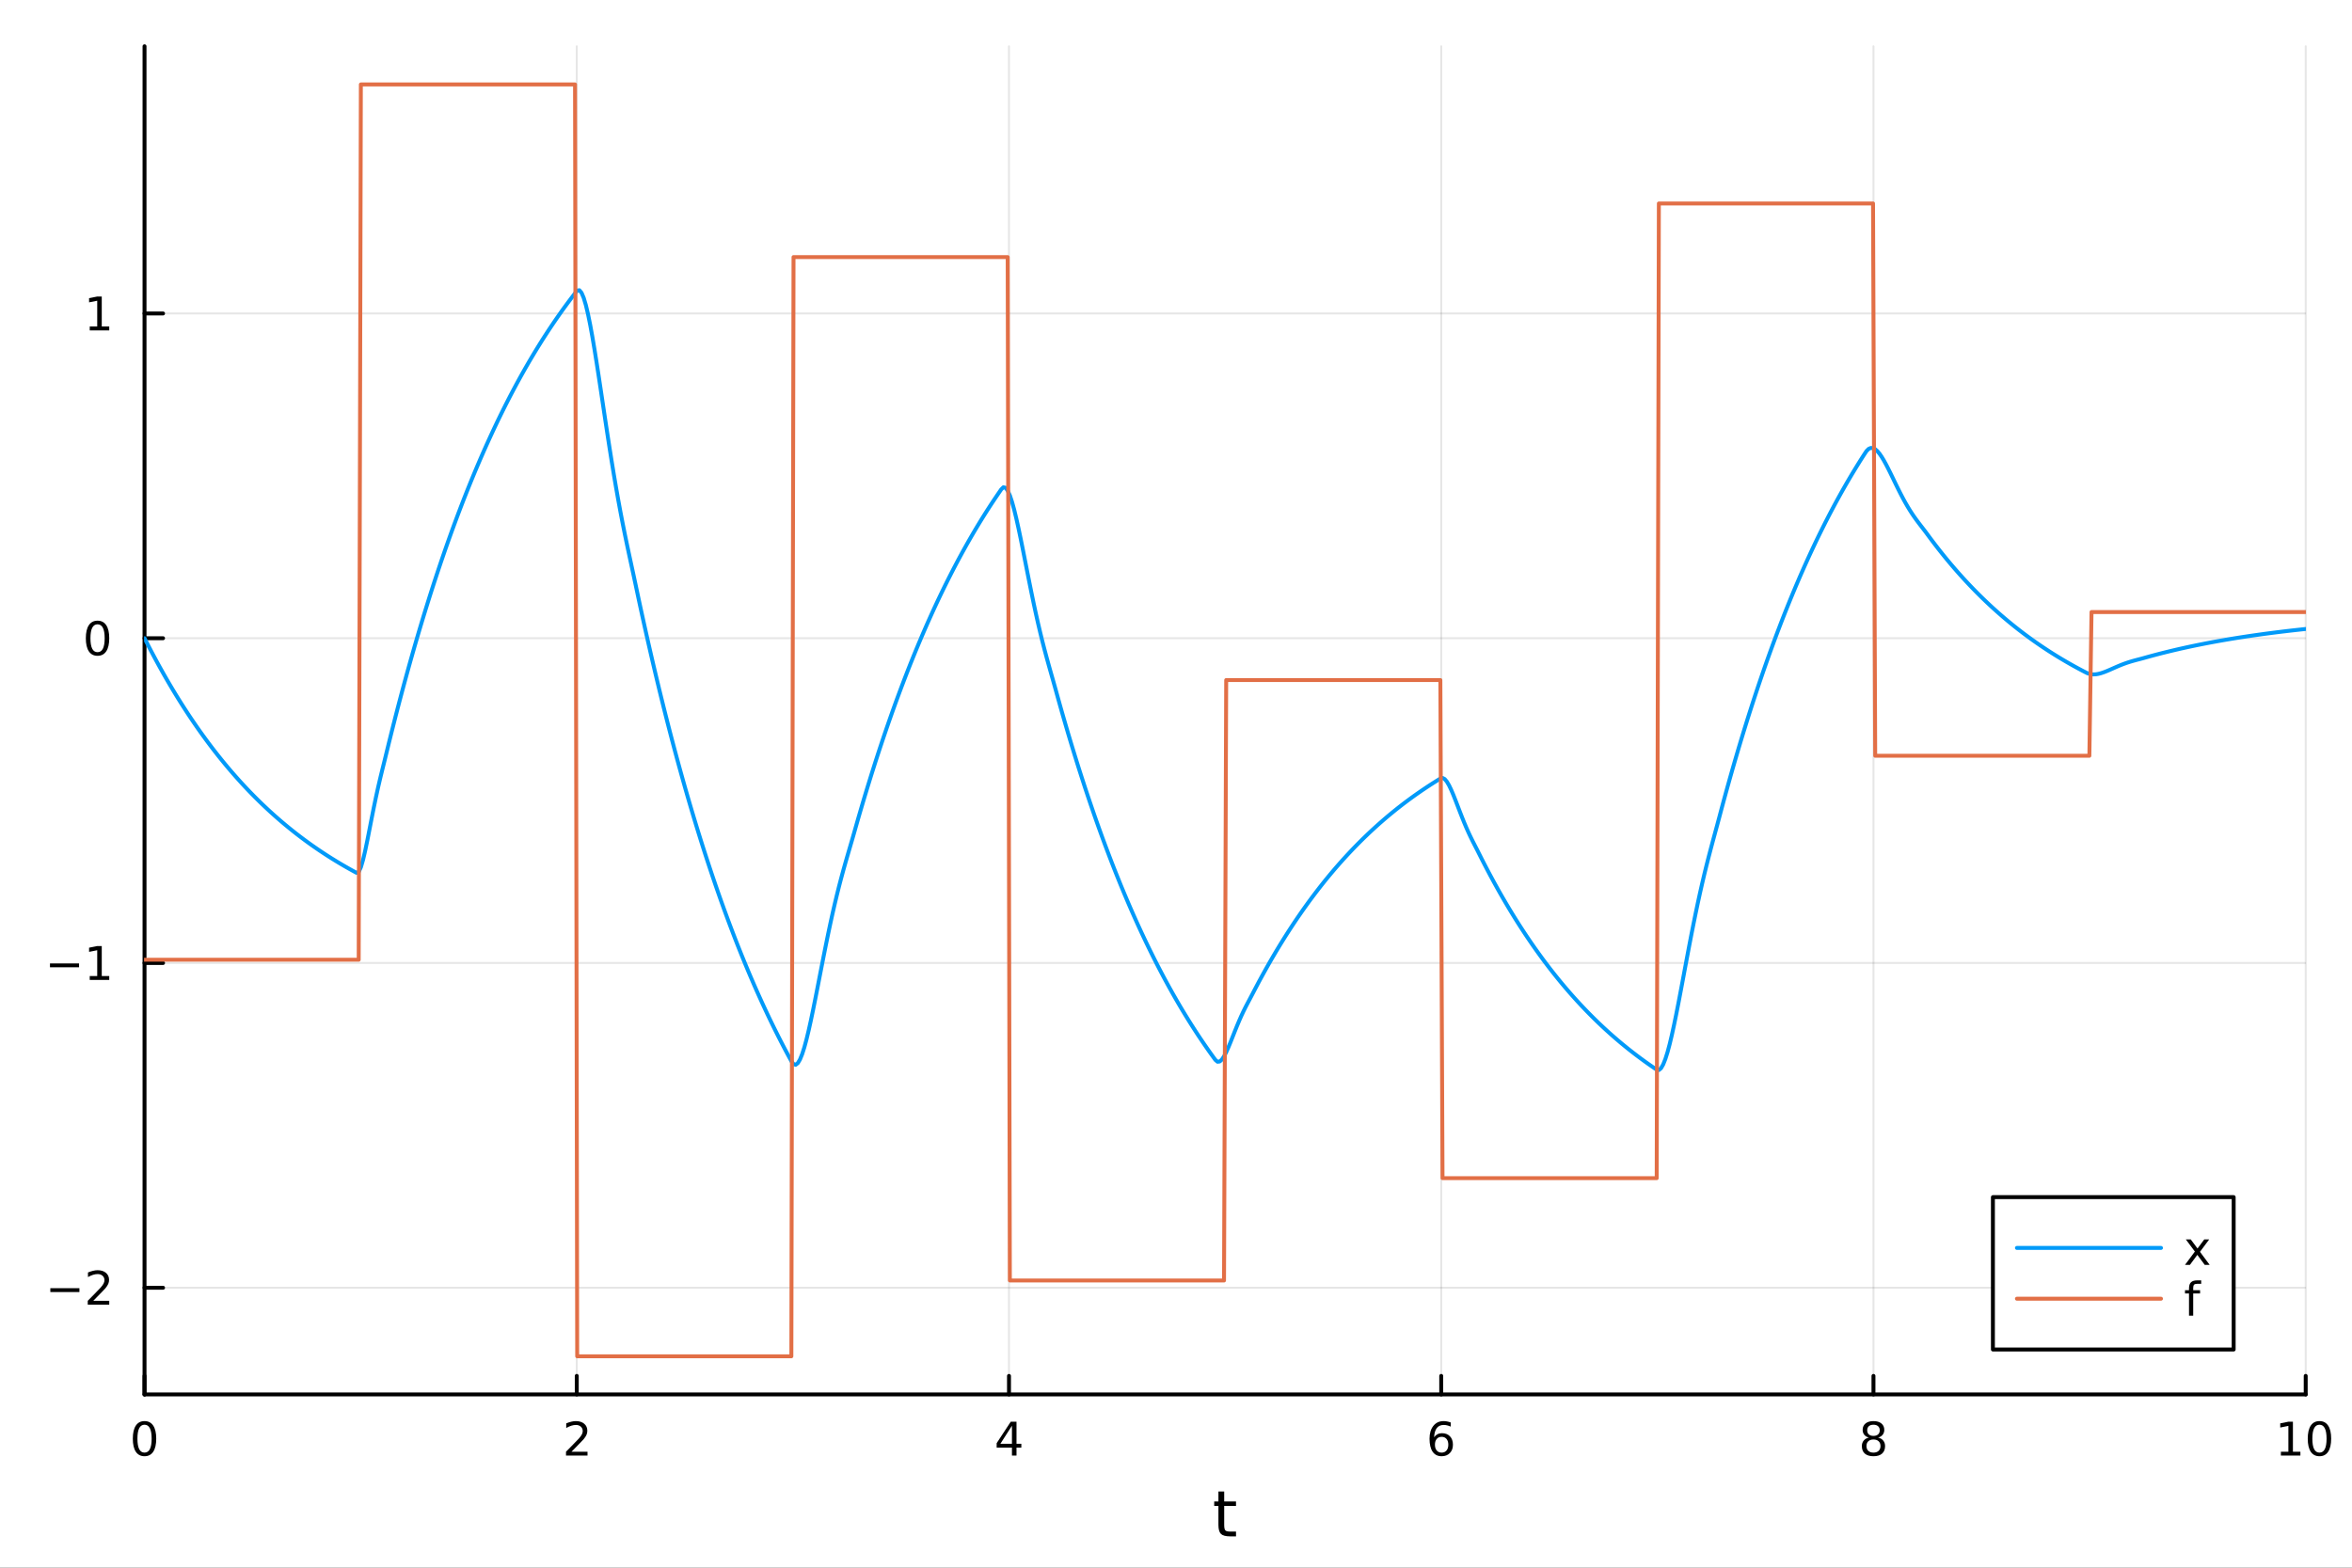 <?xml version="1.0" encoding="utf-8"?>
<svg xmlns="http://www.w3.org/2000/svg" xmlns:xlink="http://www.w3.org/1999/xlink" width="600" height="400" viewBox="0 0 2400 1600">
<rect x="0" y="0" width="2400" height="1600" fill="#333333" stroke="none"/>
<defs>
  <clipPath id="clip500">
    <rect x="0" y="0" width="2400" height="1600"/>
  </clipPath>
</defs>
<path clip-path="url(#clip500)" d="M0 1600 L2400 1600 L2400 0 L0 0  Z" fill="#ffffff" fill-rule="evenodd" fill-opacity="1"/>
<defs>
  <clipPath id="clip501">
    <rect x="480" y="0" width="1681" height="1600"/>
  </clipPath>
</defs>
<path clip-path="url(#clip500)" d="M147.478 1423.18 L2352.76 1423.18 L2352.76 47.244 L147.478 47.244  Z" fill="#ffffff" fill-rule="evenodd" fill-opacity="1"/>
<defs>
  <clipPath id="clip502">
    <rect x="147" y="47" width="2206" height="1377"/>
  </clipPath>
</defs>
<polyline clip-path="url(#clip502)" style="stroke:#000000; stroke-linecap:round; stroke-linejoin:round; stroke-width:2; stroke-opacity:0.1; fill:none" points="147.478,1423.18 147.478,47.244 "/>
<polyline clip-path="url(#clip502)" style="stroke:#000000; stroke-linecap:round; stroke-linejoin:round; stroke-width:2; stroke-opacity:0.1; fill:none" points="588.534,1423.18 588.534,47.244 "/>
<polyline clip-path="url(#clip502)" style="stroke:#000000; stroke-linecap:round; stroke-linejoin:round; stroke-width:2; stroke-opacity:0.1; fill:none" points="1029.59,1423.18 1029.59,47.244 "/>
<polyline clip-path="url(#clip502)" style="stroke:#000000; stroke-linecap:round; stroke-linejoin:round; stroke-width:2; stroke-opacity:0.1; fill:none" points="1470.64,1423.18 1470.64,47.244 "/>
<polyline clip-path="url(#clip502)" style="stroke:#000000; stroke-linecap:round; stroke-linejoin:round; stroke-width:2; stroke-opacity:0.1; fill:none" points="1911.7,1423.18 1911.7,47.244 "/>
<polyline clip-path="url(#clip502)" style="stroke:#000000; stroke-linecap:round; stroke-linejoin:round; stroke-width:2; stroke-opacity:0.1; fill:none" points="2352.76,1423.18 2352.76,47.244 "/>
<polyline clip-path="url(#clip500)" style="stroke:#000000; stroke-linecap:round; stroke-linejoin:round; stroke-width:4; stroke-opacity:1; fill:none" points="147.478,1423.18 2352.76,1423.18 "/>
<polyline clip-path="url(#clip500)" style="stroke:#000000; stroke-linecap:round; stroke-linejoin:round; stroke-width:4; stroke-opacity:1; fill:none" points="147.478,1423.18 147.478,1404.28 "/>
<polyline clip-path="url(#clip500)" style="stroke:#000000; stroke-linecap:round; stroke-linejoin:round; stroke-width:4; stroke-opacity:1; fill:none" points="588.534,1423.18 588.534,1404.28 "/>
<polyline clip-path="url(#clip500)" style="stroke:#000000; stroke-linecap:round; stroke-linejoin:round; stroke-width:4; stroke-opacity:1; fill:none" points="1029.59,1423.18 1029.59,1404.28 "/>
<polyline clip-path="url(#clip500)" style="stroke:#000000; stroke-linecap:round; stroke-linejoin:round; stroke-width:4; stroke-opacity:1; fill:none" points="1470.64,1423.18 1470.64,1404.28 "/>
<polyline clip-path="url(#clip500)" style="stroke:#000000; stroke-linecap:round; stroke-linejoin:round; stroke-width:4; stroke-opacity:1; fill:none" points="1911.7,1423.18 1911.7,1404.28 "/>
<polyline clip-path="url(#clip500)" style="stroke:#000000; stroke-linecap:round; stroke-linejoin:round; stroke-width:4; stroke-opacity:1; fill:none" points="2352.76,1423.18 2352.76,1404.28 "/>
<path clip-path="url(#clip500)" d="M147.478 1454.1 Q143.867 1454.1 142.038 1457.66 Q140.233 1461.2 140.233 1468.33 Q140.233 1475.44 142.038 1479.01 Q143.867 1482.55 147.478 1482.55 Q151.112 1482.55 152.918 1479.01 Q154.746 1475.44 154.746 1468.33 Q154.746 1461.2 152.918 1457.66 Q151.112 1454.1 147.478 1454.1 M147.478 1450.39 Q153.288 1450.39 156.344 1455 Q159.422 1459.58 159.422 1468.33 Q159.422 1477.06 156.344 1481.67 Q153.288 1486.25 147.478 1486.25 Q141.668 1486.25 138.589 1481.67 Q135.534 1477.06 135.534 1468.33 Q135.534 1459.58 138.589 1455 Q141.668 1450.39 147.478 1450.39 Z" fill="#000000" fill-rule="nonzero" fill-opacity="1" /><path clip-path="url(#clip500)" d="M583.186 1481.64 L599.506 1481.64 L599.506 1485.58 L577.561 1485.58 L577.561 1481.64 Q580.223 1478.89 584.807 1474.26 Q589.413 1469.61 590.594 1468.27 Q592.839 1465.74 593.719 1464.01 Q594.621 1462.25 594.621 1460.56 Q594.621 1457.8 592.677 1456.07 Q590.756 1454.33 587.654 1454.33 Q585.455 1454.33 583.001 1455.09 Q580.571 1455.86 577.793 1457.41 L577.793 1452.69 Q580.617 1451.55 583.071 1450.97 Q585.524 1450.39 587.561 1450.39 Q592.932 1450.39 596.126 1453.08 Q599.32 1455.77 599.32 1460.26 Q599.32 1462.39 598.51 1464.31 Q597.723 1466.2 595.617 1468.8 Q595.038 1469.47 591.936 1472.69 Q588.834 1475.88 583.186 1481.64 Z" fill="#000000" fill-rule="nonzero" fill-opacity="1" /><path clip-path="url(#clip500)" d="M1032.6 1455.09 L1020.79 1473.54 L1032.6 1473.54 L1032.6 1455.09 M1031.37 1451.02 L1037.25 1451.02 L1037.25 1473.54 L1042.18 1473.54 L1042.18 1477.43 L1037.25 1477.43 L1037.25 1485.58 L1032.6 1485.58 L1032.6 1477.43 L1017 1477.43 L1017 1472.92 L1031.37 1451.02 Z" fill="#000000" fill-rule="nonzero" fill-opacity="1" /><path clip-path="url(#clip500)" d="M1471.05 1466.44 Q1467.9 1466.44 1466.05 1468.59 Q1464.22 1470.74 1464.22 1474.49 Q1464.22 1478.22 1466.05 1480.39 Q1467.9 1482.55 1471.05 1482.55 Q1474.2 1482.55 1476.03 1480.39 Q1477.88 1478.22 1477.88 1474.49 Q1477.88 1470.74 1476.03 1468.59 Q1474.2 1466.44 1471.05 1466.44 M1480.33 1451.78 L1480.33 1456.04 Q1478.57 1455.21 1476.77 1454.77 Q1474.98 1454.33 1473.23 1454.33 Q1468.6 1454.33 1466.14 1457.45 Q1463.71 1460.58 1463.36 1466.9 Q1464.73 1464.89 1466.79 1463.82 Q1468.85 1462.73 1471.33 1462.73 Q1476.54 1462.73 1479.55 1465.9 Q1482.58 1469.05 1482.58 1474.49 Q1482.58 1479.82 1479.43 1483.03 Q1476.28 1486.25 1471.05 1486.25 Q1465.05 1486.25 1461.88 1481.67 Q1458.71 1477.06 1458.71 1468.33 Q1458.71 1460.14 1462.6 1455.28 Q1466.49 1450.39 1473.04 1450.39 Q1474.8 1450.39 1476.58 1450.74 Q1478.39 1451.09 1480.33 1451.78 Z" fill="#000000" fill-rule="nonzero" fill-opacity="1" /><path clip-path="url(#clip500)" d="M1911.7 1469.17 Q1908.37 1469.17 1906.45 1470.95 Q1904.55 1472.73 1904.55 1475.86 Q1904.55 1478.98 1906.45 1480.77 Q1908.37 1482.55 1911.7 1482.55 Q1915.03 1482.55 1916.95 1480.77 Q1918.88 1478.96 1918.88 1475.86 Q1918.88 1472.73 1916.95 1470.95 Q1915.06 1469.17 1911.7 1469.17 M1907.02 1467.18 Q1904.02 1466.44 1902.33 1464.38 Q1900.66 1462.32 1900.66 1459.35 Q1900.66 1455.21 1903.6 1452.8 Q1906.56 1450.39 1911.7 1450.39 Q1916.86 1450.39 1919.8 1452.8 Q1922.74 1455.21 1922.74 1459.35 Q1922.74 1462.32 1921.05 1464.38 Q1919.39 1466.44 1916.4 1467.18 Q1919.78 1467.96 1921.65 1470.26 Q1923.55 1472.55 1923.55 1475.86 Q1923.55 1480.88 1920.47 1483.57 Q1917.42 1486.25 1911.7 1486.25 Q1905.98 1486.25 1902.9 1483.57 Q1899.85 1480.88 1899.85 1475.86 Q1899.85 1472.55 1901.75 1470.26 Q1903.64 1467.96 1907.02 1467.18 M1905.31 1459.79 Q1905.31 1462.48 1906.98 1463.98 Q1908.67 1465.49 1911.7 1465.49 Q1914.71 1465.49 1916.4 1463.98 Q1918.11 1462.48 1918.11 1459.79 Q1918.11 1457.11 1916.4 1455.6 Q1914.71 1454.1 1911.7 1454.1 Q1908.67 1454.1 1906.98 1455.6 Q1905.31 1457.11 1905.31 1459.79 Z" fill="#000000" fill-rule="nonzero" fill-opacity="1" /><path clip-path="url(#clip500)" d="M2327.44 1481.64 L2335.08 1481.64 L2335.08 1455.28 L2326.77 1456.95 L2326.77 1452.69 L2335.04 1451.02 L2339.71 1451.02 L2339.71 1481.64 L2347.35 1481.64 L2347.35 1485.58 L2327.44 1485.58 L2327.44 1481.64 Z" fill="#000000" fill-rule="nonzero" fill-opacity="1" /><path clip-path="url(#clip500)" d="M2366.8 1454.1 Q2363.18 1454.1 2361.36 1457.66 Q2359.55 1461.2 2359.55 1468.33 Q2359.55 1475.44 2361.36 1479.01 Q2363.18 1482.55 2366.8 1482.55 Q2370.43 1482.55 2372.23 1479.01 Q2374.06 1475.44 2374.06 1468.33 Q2374.06 1461.2 2372.23 1457.66 Q2370.43 1454.1 2366.8 1454.1 M2366.8 1450.39 Q2372.61 1450.39 2375.66 1455 Q2378.74 1459.58 2378.74 1468.33 Q2378.74 1477.06 2375.66 1481.67 Q2372.61 1486.25 2366.8 1486.25 Q2360.99 1486.25 2357.91 1481.67 Q2354.85 1477.06 2354.85 1468.33 Q2354.85 1459.58 2357.91 1455 Q2360.99 1450.39 2366.8 1450.39 Z" fill="#000000" fill-rule="nonzero" fill-opacity="1" /><path clip-path="url(#clip500)" d="M1249.18 1522.27 L1249.18 1532.4 L1261.24 1532.4 L1261.24 1536.95 L1249.18 1536.95 L1249.18 1556.3 Q1249.18 1560.66 1250.36 1561.9 Q1251.57 1563.14 1255.23 1563.14 L1261.24 1563.14 L1261.24 1568.04 L1255.23 1568.04 Q1248.45 1568.04 1245.87 1565.53 Q1243.29 1562.98 1243.29 1556.3 L1243.29 1536.95 L1238.99 1536.95 L1238.99 1532.4 L1243.29 1532.4 L1243.29 1522.27 L1249.18 1522.27 Z" fill="#000000" fill-rule="nonzero" fill-opacity="1" /><polyline clip-path="url(#clip502)" style="stroke:#000000; stroke-linecap:round; stroke-linejoin:round; stroke-width:2; stroke-opacity:0.1; fill:none" points="147.478,1314.29 2352.76,1314.29 "/>
<polyline clip-path="url(#clip502)" style="stroke:#000000; stroke-linecap:round; stroke-linejoin:round; stroke-width:2; stroke-opacity:0.1; fill:none" points="147.478,982.837 2352.76,982.837 "/>
<polyline clip-path="url(#clip502)" style="stroke:#000000; stroke-linecap:round; stroke-linejoin:round; stroke-width:2; stroke-opacity:0.1; fill:none" points="147.478,651.38 2352.76,651.38 "/>
<polyline clip-path="url(#clip502)" style="stroke:#000000; stroke-linecap:round; stroke-linejoin:round; stroke-width:2; stroke-opacity:0.1; fill:none" points="147.478,319.924 2352.76,319.924 "/>
<polyline clip-path="url(#clip500)" style="stroke:#000000; stroke-linecap:round; stroke-linejoin:round; stroke-width:4; stroke-opacity:1; fill:none" points="147.478,1423.18 147.478,47.244 "/>
<polyline clip-path="url(#clip500)" style="stroke:#000000; stroke-linecap:round; stroke-linejoin:round; stroke-width:4; stroke-opacity:1; fill:none" points="147.478,1314.29 166.376,1314.29 "/>
<polyline clip-path="url(#clip500)" style="stroke:#000000; stroke-linecap:round; stroke-linejoin:round; stroke-width:4; stroke-opacity:1; fill:none" points="147.478,982.837 166.376,982.837 "/>
<polyline clip-path="url(#clip500)" style="stroke:#000000; stroke-linecap:round; stroke-linejoin:round; stroke-width:4; stroke-opacity:1; fill:none" points="147.478,651.38 166.376,651.38 "/>
<polyline clip-path="url(#clip500)" style="stroke:#000000; stroke-linecap:round; stroke-linejoin:round; stroke-width:4; stroke-opacity:1; fill:none" points="147.478,319.924 166.376,319.924 "/>
<path clip-path="url(#clip500)" d="M51.362 1314.74 L81.038 1314.74 L81.038 1318.68 L51.362 1318.68 L51.362 1314.74 Z" fill="#000000" fill-rule="nonzero" fill-opacity="1" /><path clip-path="url(#clip500)" d="M95.159 1327.64 L111.478 1327.64 L111.478 1331.57 L89.534 1331.57 L89.534 1327.64 Q92.196 1324.88 96.779 1320.25 Q101.385 1315.6 102.566 1314.26 Q104.811 1311.74 105.691 1310 Q106.594 1308.24 106.594 1306.55 Q106.594 1303.8 104.649 1302.06 Q102.728 1300.32 99.626 1300.32 Q97.427 1300.32 94.973 1301.09 Q92.543 1301.85 89.765 1303.4 L89.765 1298.68 Q92.589 1297.55 95.043 1296.97 Q97.496 1296.39 99.534 1296.39 Q104.904 1296.39 108.098 1299.07 Q111.293 1301.76 111.293 1306.25 Q111.293 1308.38 110.483 1310.3 Q109.696 1312.2 107.589 1314.79 Q107.01 1315.46 103.909 1318.68 Q100.807 1321.87 95.159 1327.64 Z" fill="#000000" fill-rule="nonzero" fill-opacity="1" /><path clip-path="url(#clip500)" d="M50.992 983.288 L80.668 983.288 L80.668 987.223 L50.992 987.223 L50.992 983.288 Z" fill="#000000" fill-rule="nonzero" fill-opacity="1" /><path clip-path="url(#clip500)" d="M91.571 996.182 L99.21 996.182 L99.21 969.816 L90.899 971.483 L90.899 967.223 L99.163 965.557 L103.839 965.557 L103.839 996.182 L111.478 996.182 L111.478 1000.12 L91.571 1000.12 L91.571 996.182 Z" fill="#000000" fill-rule="nonzero" fill-opacity="1" /><path clip-path="url(#clip500)" d="M99.534 637.179 Q95.922 637.179 94.094 640.744 Q92.288 644.285 92.288 651.415 Q92.288 658.521 94.094 662.086 Q95.922 665.628 99.534 665.628 Q103.168 665.628 104.973 662.086 Q106.802 658.521 106.802 651.415 Q106.802 644.285 104.973 640.744 Q103.168 637.179 99.534 637.179 M99.534 633.475 Q105.344 633.475 108.399 638.082 Q111.478 642.665 111.478 651.415 Q111.478 660.142 108.399 664.748 Q105.344 669.331 99.534 669.331 Q93.723 669.331 90.645 664.748 Q87.589 660.142 87.589 651.415 Q87.589 642.665 90.645 638.082 Q93.723 633.475 99.534 633.475 Z" fill="#000000" fill-rule="nonzero" fill-opacity="1" /><path clip-path="url(#clip500)" d="M91.571 333.268 L99.21 333.268 L99.21 306.903 L90.899 308.569 L90.899 304.31 L99.163 302.644 L103.839 302.644 L103.839 333.268 L111.478 333.268 L111.478 337.204 L91.571 337.204 L91.571 333.268 Z" fill="#000000" fill-rule="nonzero" fill-opacity="1" /><polyline clip-path="url(#clip502)" style="stroke:#009af9; stroke-linecap:round; stroke-linejoin:round; stroke-width:4; stroke-opacity:1; fill:none" points="147.478,651.38 149.685,655.731 151.893,660.024 154.1,664.26 156.308,668.439 158.515,672.564 160.723,676.634 162.93,680.649 165.138,684.612 167.345,688.522 169.553,692.38 171.76,696.187 173.968,699.943 176.175,703.65 178.383,707.308 180.59,710.917 182.798,714.478 185.005,717.992 187.213,721.46 189.42,724.881 191.628,728.257 193.835,731.588 196.043,734.876 198.25,738.119 200.458,741.32 202.665,744.478 204.873,747.594 207.08,750.669 209.288,753.703 211.495,756.697 213.702,759.652 215.91,762.567 218.117,765.443 220.325,768.282 222.532,771.082 224.74,773.846 226.947,776.573 229.155,779.263 231.362,781.919 233.57,784.539 235.777,787.124 237.985,789.675 240.192,792.192 242.4,794.675 244.607,797.126 246.815,799.544 249.022,801.931 251.23,804.285 253.437,806.609 255.645,808.901 257.852,811.163 260.06,813.395 262.267,815.598 264.475,817.771 266.682,819.916 268.89,822.032 271.097,824.12 273.305,826.18 275.512,828.213 277.72,830.22 279.927,832.199 282.135,834.152 284.342,836.08 286.549,837.982 288.757,839.858 290.964,841.71 293.172,843.537 295.379,845.34 297.587,847.119 299.794,848.875 302.002,850.607 304.209,852.316 306.417,854.003 308.624,855.667 310.832,857.309 313.039,858.929 315.247,860.528 317.454,862.106 319.662,863.663 321.869,865.199 324.077,866.714 326.284,868.21 328.492,869.686 330.699,871.142 332.907,872.579 335.114,873.997 337.322,875.396 339.529,876.777 341.737,878.139 343.944,879.483 346.152,880.81 348.359,882.118 350.567,883.41 352.774,884.684 354.982,885.942 357.189,887.182 359.397,888.407 361.604,889.615 363.811,890.807 366.019,889.867 368.226,885.162 370.434,877.67 372.641,868.245 374.849,857.618 377.056,846.394 379.264,835.054 381.471,823.958 383.679,813.338 385.886,803.302 388.094,793.837 390.301,784.803 392.509,775.936 394.716,766.897 396.924,757.872 399.131,748.967 401.339,740.18 403.546,731.509 405.754,722.954 407.961,714.511 410.169,706.181 412.376,697.961 414.584,689.85 416.791,681.846 418.999,673.949 421.206,666.156 423.414,658.467 425.621,650.879 427.829,643.393 430.036,636.005 432.244,628.716 434.451,621.523 436.659,614.425 438.866,607.422 441.073,600.511 443.281,593.693 445.488,586.964 447.696,580.325 449.903,573.774 452.111,567.309 454.318,560.931 456.526,554.637 458.733,548.426 460.941,542.298 463.148,536.251 465.356,530.284 467.563,524.396 469.771,518.586 471.978,512.853 474.186,507.196 476.393,501.615 478.601,496.107 480.808,490.672 483.016,485.309 485.223,480.018 487.431,474.796 489.638,469.644 491.846,464.56 494.053,459.544 496.261,454.594 498.468,449.71 500.676,444.89 502.883,440.134 505.091,435.442 507.298,430.811 509.506,426.242 511.713,421.734 513.921,417.285 516.128,412.895 518.335,408.564 520.543,404.289 522.75,400.072 524.958,395.91 527.165,391.804 529.373,387.751 531.58,383.753 533.788,379.808 535.995,375.915 538.203,372.073 540.41,368.283 542.618,364.543 544.825,360.852 547.033,357.211 549.24,353.618 551.448,350.072 553.655,346.574 555.863,343.121 558.07,339.715 560.278,336.354 562.485,333.037 564.693,329.765 566.9,326.536 569.108,323.349 571.315,320.205 573.523,317.103 575.73,314.041 577.938,311.02 580.145,308.04 582.353,305.098 584.56,302.196 586.768,299.332 588.975,296.599 591.182,296.207 593.39,298.789 595.597,303.958 597.805,311.348 600.012,320.617 602.22,331.446 604.427,343.538 606.635,356.621 608.842,370.443 611.05,384.777 613.257,399.418 615.465,414.183 617.672,428.913 619.88,443.472 622.087,457.747 624.295,471.647 626.502,485.104 628.71,498.073 630.917,510.532 633.125,522.482 635.332,533.947 637.54,544.972 639.747,555.629 641.955,566.008 644.162,576.225 646.37,586.418 648.577,596.748 650.785,607.186 652.992,617.488 655.2,627.654 657.407,637.685 659.615,647.582 661.822,657.349 664.03,666.986 666.237,676.496 668.444,685.879 670.652,695.138 672.859,704.274 675.067,713.289 677.274,722.184 679.482,730.962 681.689,739.623 683.897,748.169 686.104,756.602 688.312,764.923 690.519,773.134 692.727,781.236 694.934,789.231 697.142,797.12 699.349,804.904 701.557,812.586 703.764,820.165 705.972,827.644 708.179,835.024 710.387,842.306 712.594,849.491 714.802,856.581 717.009,863.577 719.217,870.48 721.424,877.292 723.632,884.013 725.839,890.645 728.047,897.189 730.254,903.646 732.462,910.018 734.669,916.305 736.877,922.508 739.084,928.63 741.292,934.67 743.499,940.63 745.706,946.511 747.914,952.314 750.121,958.04 752.329,963.69 754.536,969.265 756.744,974.767 758.951,980.195 761.159,985.552 763.366,990.837 765.574,996.053 767.781,1001.2 769.989,1006.28 772.196,1011.29 774.404,1016.23 776.611,1021.11 778.819,1025.93 781.026,1030.68 783.234,1035.36 785.441,1039.99 787.649,1044.55 789.856,1049.06 792.064,1053.5 794.271,1057.89 796.479,1062.21 798.686,1066.48 800.894,1070.7 803.101,1074.85 805.309,1078.95 807.516,1083 809.724,1086.12 811.931,1086.7 814.139,1084.98 816.346,1081.26 818.553,1075.81 820.761,1068.9 822.968,1060.76 825.176,1051.61 827.383,1041.68 829.591,1031.14 831.798,1020.18 834.006,1008.96 836.213,997.603 838.421,986.251 840.628,975.008 842.836,963.965 845.043,953.198 847.251,942.765 849.458,932.707 851.666,923.05 853.873,913.802 856.081,904.955 858.288,896.484 860.496,888.346 862.703,880.485 864.911,872.823 867.118,865.271 869.326,857.719 871.533,850.043 873.741,842.256 875.948,834.568 878.156,826.982 880.363,819.497 882.571,812.111 884.778,804.822 886.986,797.631 889.193,790.534 891.401,783.532 893.608,776.623 895.815,769.805 898.023,763.078 900.23,756.44 902.438,749.889 904.645,743.426 906.853,737.048 909.06,730.755 911.268,724.545 913.475,718.417 915.683,712.371 917.89,706.404 920.098,700.517 922.305,694.708 924.513,688.975 926.72,683.319 928.928,677.738 931.135,672.231 933.343,666.797 935.55,661.435 937.758,656.144 939.965,650.924 942.173,645.773 944.38,640.69 946.588,635.674 948.795,630.725 951.003,625.842 953.21,621.024 955.418,616.269 957.625,611.578 959.833,606.949 962.04,602.381 964.248,597.873 966.455,593.426 968.663,589.037 970.87,584.707 973.077,580.434 975.285,576.218 977.492,572.057 979.7,567.952 981.907,563.901 984.115,559.903 986.322,555.959 988.53,552.067 990.737,548.226 992.945,544.436 995.152,540.697 997.36,537.007 999.567,533.366 1001.77,529.773 1003.98,526.228 1006.19,522.73 1008.4,519.279 1010.6,515.873 1012.81,512.512 1015.02,509.196 1017.23,505.924 1019.43,502.695 1021.64,499.509 1023.85,497.321 1026.06,497.832 1028.26,500.719 1030.47,505.629 1032.68,512.231 1034.89,520.219 1037.09,529.31 1039.3,539.247 1041.51,549.793 1043.72,560.739 1045.92,571.897 1048.13,583.105 1050.34,594.222 1052.55,605.134 1054.75,615.749 1056.96,626 1059.17,635.843 1061.38,645.257 1063.58,654.248 1065.79,662.842 1068,671.092 1070.21,679.073 1072.41,686.885 1074.62,694.651 1076.83,702.518 1079.04,710.52 1081.24,718.426 1083.45,726.228 1085.66,733.926 1087.87,741.522 1090.07,749.018 1092.28,756.414 1094.49,763.712 1096.7,770.913 1098.9,778.019 1101.11,785.03 1103.32,791.949 1105.53,798.775 1107.73,805.512 1109.94,812.159 1112.15,818.717 1114.36,825.189 1116.56,831.575 1118.77,837.877 1120.98,844.095 1123.19,850.23 1125.39,856.284 1127.6,862.258 1129.81,868.153 1132.02,873.97 1134.22,879.709 1136.43,885.373 1138.64,890.961 1140.85,896.476 1143.05,901.917 1145.26,907.286 1147.47,912.584 1149.68,917.811 1151.88,922.969 1154.09,928.059 1156.3,933.081 1158.51,938.037 1160.71,942.927 1162.92,947.752 1165.13,952.513 1167.34,957.211 1169.54,961.847 1171.75,966.421 1173.96,970.934 1176.17,975.388 1178.37,979.783 1180.58,984.119 1182.79,988.398 1185,992.62 1187.2,996.786 1189.41,1000.9 1191.62,1004.95 1193.83,1008.96 1196.03,1012.91 1198.24,1016.8 1200.45,1020.65 1202.66,1024.44 1204.86,1028.19 1207.07,1031.88 1209.28,1035.53 1211.49,1039.13 1213.69,1042.68 1215.9,1046.18 1218.11,1049.64 1220.32,1053.05 1222.52,1056.41 1224.73,1059.73 1226.94,1063.01 1229.15,1066.24 1231.35,1069.43 1233.56,1072.58 1235.77,1075.69 1237.98,1078.75 1240.18,1081.77 1242.39,1083.63 1244.6,1083.37 1246.81,1081.41 1249.01,1078.14 1251.22,1073.9 1253.43,1068.97 1255.64,1063.63 1257.84,1058.08 1260.05,1052.5 1262.26,1047.03 1264.47,1041.78 1266.67,1036.79 1268.88,1032.09 1271.09,1027.65 1273.3,1023.42 1275.5,1019.28 1277.71,1015.09 1279.92,1010.84 1282.13,1006.64 1284.33,1002.49 1286.54,998.404 1288.75,994.369 1290.96,990.388 1293.16,986.46 1295.37,982.583 1297.58,978.758 1299.79,974.984 1301.99,971.26 1304.2,967.585 1306.41,963.958 1308.62,960.38 1310.82,956.849 1313.03,953.365 1315.24,949.927 1317.45,946.535 1319.65,943.188 1321.86,939.885 1324.07,936.626 1326.28,933.41 1328.48,930.237 1330.69,927.106 1332.9,924.017 1335.11,920.968 1337.31,917.96 1339.52,914.992 1341.73,912.064 1343.94,909.174 1346.14,906.323 1348.35,903.509 1350.56,900.733 1352.76,897.993 1354.97,895.29 1357.18,892.623 1359.39,889.991 1361.59,887.394 1363.8,884.831 1366.01,882.302 1368.22,879.807 1370.42,877.345 1372.63,874.915 1374.84,872.518 1377.05,870.152 1379.25,867.818 1381.46,865.515 1383.67,863.242 1385.88,860.999 1388.08,858.786 1390.29,856.602 1392.5,854.448 1394.71,852.321 1396.91,850.224 1399.12,848.153 1401.33,846.111 1403.54,844.095 1405.74,842.106 1407.95,840.144 1410.16,838.207 1412.37,836.297 1414.57,834.411 1416.78,832.551 1418.99,830.715 1421.2,828.904 1423.4,827.116 1425.61,825.353 1427.82,823.612 1430.03,821.895 1432.23,820.201 1434.44,818.529 1436.65,816.879 1438.86,815.251 1441.06,813.644 1443.27,812.059 1445.48,810.495 1447.69,808.952 1449.89,807.429 1452.1,805.926 1454.31,804.443 1456.52,802.98 1458.72,801.536 1460.93,800.112 1463.14,798.706 1465.35,797.319 1467.55,795.95 1469.76,794.6 1471.97,793.968 1474.18,795.123 1476.38,797.737 1478.59,801.489 1480.8,806.088 1483.01,811.279 1485.21,816.839 1487.42,822.577 1489.63,828.338 1491.84,833.998 1494.04,839.466 1496.25,844.686 1498.46,849.634 1500.67,854.318 1502.87,858.782 1505.08,863.101 1507.29,867.385 1509.5,871.763 1511.7,876.147 1513.91,880.473 1516.12,884.741 1518.33,888.953 1520.53,893.109 1522.74,897.21 1524.95,901.257 1527.16,905.25 1529.36,909.19 1531.57,913.078 1533.78,916.914 1535.99,920.7 1538.19,924.435 1540.4,928.121 1542.61,931.758 1544.82,935.347 1547.02,938.888 1549.23,942.383 1551.44,945.831 1553.65,949.233 1555.85,952.59 1558.06,955.902 1560.27,959.171 1562.48,962.396 1564.68,965.578 1566.89,968.719 1569.1,971.817 1571.31,974.875 1573.51,977.891 1575.72,980.868 1577.93,983.805 1580.14,986.704 1582.34,989.564 1584.55,992.386 1586.76,995.171 1588.97,997.918 1591.17,1000.63 1593.38,1003.3 1595.59,1005.94 1597.8,1008.55 1600,1011.12 1602.21,1013.66 1604.42,1016.16 1606.63,1018.63 1608.83,1021.07 1611.04,1023.47 1613.25,1025.84 1615.46,1028.18 1617.66,1030.49 1619.87,1032.77 1622.08,1035.02 1624.29,1037.24 1626.49,1039.43 1628.7,1041.59 1630.91,1043.73 1633.12,1045.83 1635.32,1047.91 1637.53,1049.96 1639.74,1051.98 1641.95,1053.97 1644.15,1055.94 1646.36,1057.88 1648.57,1059.8 1650.78,1061.69 1652.98,1063.56 1655.19,1065.4 1657.4,1067.21 1659.61,1069.01 1661.81,1070.78 1664.02,1072.52 1666.23,1074.24 1668.44,1075.94 1670.64,1077.62 1672.85,1079.27 1675.06,1080.91 1677.27,1082.52 1679.47,1084.11 1681.68,1085.68 1683.89,1087.23 1686.1,1088.75 1688.3,1090.26 1690.51,1091.75 1692.72,1092.11 1694.93,1090.24 1697.13,1086.41 1699.34,1080.87 1701.55,1073.87 1703.76,1065.63 1705.96,1056.36 1708.17,1046.26 1710.38,1035.51 1712.59,1024.27 1714.79,1012.71 1717,1000.95 1719.21,989.117 1721.42,977.324 1723.62,965.662 1725.83,954.209 1728.04,943.03 1730.25,932.174 1732.45,921.676 1734.66,911.556 1736.87,901.819 1739.07,892.457 1741.28,883.444 1743.49,874.742 1745.7,866.298 1747.9,858.044 1750.11,849.897 1752.32,841.758 1754.53,833.517 1756.73,825.22 1758.94,817.032 1761.15,808.953 1763.36,800.982 1765.56,793.115 1767.77,785.353 1769.98,777.694 1772.19,770.137 1774.39,762.68 1776.6,755.321 1778.81,748.06 1781.02,740.896 1783.22,733.826 1785.43,726.85 1787.64,719.967 1789.85,713.174 1792.05,706.472 1794.26,699.858 1796.47,693.333 1798.68,686.893 1800.88,680.539 1803.09,674.269 1805.3,668.083 1807.51,661.978 1809.71,655.954 1811.92,650.011 1814.13,644.146 1816.34,638.359 1818.54,632.649 1820.75,627.014 1822.96,621.454 1825.17,615.968 1827.37,610.555 1829.58,605.214 1831.79,599.944 1834,594.743 1836.2,589.611 1838.41,584.548 1840.62,579.551 1842.83,574.621 1845.03,569.757 1847.24,564.956 1849.45,560.22 1851.66,555.546 1853.86,550.934 1856.07,546.383 1858.28,541.892 1860.49,537.461 1862.69,533.089 1864.9,528.774 1867.11,524.517 1869.32,520.316 1871.52,516.171 1873.73,512.081 1875.94,508.045 1878.15,504.062 1880.35,500.133 1882.56,496.255 1884.77,492.429 1886.98,488.653 1889.18,484.928 1891.39,481.252 1893.6,477.625 1895.81,474.046 1898.01,470.514 1900.22,467.029 1902.43,463.591 1904.64,460.284 1906.84,458.091 1909.05,457.161 1911.26,457.337 1913.47,458.47 1915.67,460.421 1917.88,463.061 1920.09,466.268 1922.3,469.929 1924.5,473.942 1926.71,478.212 1928.92,482.653 1931.13,487.19 1933.33,491.754 1935.54,496.287 1937.75,500.739 1939.96,505.07 1942.16,509.248 1944.37,513.25 1946.58,517.062 1948.79,520.679 1950.99,524.106 1953.2,527.355 1955.41,530.448 1957.62,533.417 1959.82,536.3 1962.03,539.148 1964.24,542.016 1966.45,544.973 1968.65,547.975 1970.86,550.936 1973.07,553.858 1975.28,556.741 1977.48,559.587 1979.69,562.394 1981.9,565.164 1984.11,567.898 1986.31,570.595 1988.52,573.256 1990.73,575.883 1992.94,578.474 1995.14,581.031 1997.35,583.554 1999.56,586.044 2001.77,588.5 2003.97,590.924 2006.18,593.317 2008.39,595.677 2010.6,598.006 2012.8,600.304 2015.01,602.572 2017.22,604.81 2019.43,607.018 2021.63,609.197 2023.84,611.347 2026.05,613.468 2028.26,615.561 2030.46,617.627 2032.67,619.665 2034.88,621.676 2037.09,623.66 2039.29,625.618 2041.5,627.55 2043.71,629.456 2045.92,631.337 2048.12,633.193 2050.33,635.025 2052.54,636.832 2054.75,638.615 2056.95,640.374 2059.16,642.111 2061.37,643.824 2063.58,645.514 2065.78,647.182 2067.99,648.828 2070.2,650.452 2072.41,652.055 2074.61,653.636 2076.82,655.196 2079.03,656.736 2081.24,658.255 2083.44,659.754 2085.65,661.234 2087.86,662.693 2090.07,664.134 2092.27,665.555 2094.48,666.958 2096.69,668.342 2098.9,669.707 2101.1,671.055 2103.31,672.384 2105.52,673.696 2107.73,674.991 2109.93,676.268 2112.14,677.528 2114.35,678.772 2116.55,679.999 2118.76,681.21 2120.97,682.405 2123.18,683.584 2125.38,684.748 2127.59,685.896 2129.8,686.994 2132.01,687.765 2134.21,688.191 2136.42,688.316 2138.63,688.185 2140.84,687.836 2143.04,687.307 2145.25,686.633 2147.46,685.846 2149.67,684.975 2151.87,684.045 2154.08,683.08 2156.29,682.101 2158.5,681.126 2160.7,680.168 2162.91,679.241 2165.12,678.353 2167.33,677.511 2169.53,676.719 2171.74,675.977 2173.95,675.284 2176.16,674.635 2178.36,674.021 2180.57,673.434 2182.78,672.859 2184.99,672.281 2187.19,671.68 2189.4,671.057 2191.61,670.442 2193.82,669.835 2196.02,669.236 2198.23,668.645 2200.44,668.062 2202.65,667.486 2204.85,666.919 2207.06,666.358 2209.27,665.805 2211.48,665.26 2213.68,664.722 2215.89,664.191 2218.1,663.666 2220.31,663.149 2222.51,662.639 2224.72,662.135 2226.93,661.639 2229.14,661.148 2231.34,660.664 2233.55,660.187 2235.76,659.716 2237.97,659.251 2240.17,658.793 2242.38,658.34 2244.59,657.893 2246.8,657.453 2249,657.018 2251.21,656.589 2253.42,656.166 2255.63,655.748 2257.83,655.336 2260.04,654.929 2262.25,654.528 2264.46,654.132 2266.66,653.741 2268.87,653.355 2271.08,652.975 2273.29,652.6 2275.49,652.229 2277.7,651.864 2279.91,651.503 2282.12,651.147 2284.32,650.796 2286.53,650.449 2288.74,650.108 2290.95,649.77 2293.15,649.437 2295.36,649.109 2297.57,648.785 2299.78,648.465 2301.98,648.149 2304.19,647.838 2306.4,647.531 2308.61,647.227 2310.81,646.928 2313.02,646.633 2315.23,646.342 2317.44,646.054 2319.64,645.77 2321.85,645.491 2324.06,645.214 2326.27,644.942 2328.47,644.673 2330.68,644.408 2332.89,644.146 2335.1,643.887 2337.3,643.633 2339.51,643.381 2341.72,643.133 2343.93,642.888 2346.13,642.646 2348.34,642.408 2350.55,642.172 2352.76,641.94 "/>
<polyline clip-path="url(#clip502)" style="stroke:#e26f46; stroke-linecap:round; stroke-linejoin:round; stroke-width:4; stroke-opacity:1; fill:none" points="147.478,979.527 149.685,979.527 151.893,979.527 154.1,979.527 156.308,979.527 158.515,979.527 160.723,979.527 162.93,979.527 165.138,979.527 167.345,979.527 169.553,979.527 171.76,979.527 173.968,979.527 176.175,979.527 178.383,979.527 180.59,979.527 182.798,979.527 185.005,979.527 187.213,979.527 189.42,979.527 191.628,979.527 193.835,979.527 196.043,979.527 198.25,979.527 200.458,979.527 202.665,979.527 204.873,979.527 207.08,979.527 209.288,979.527 211.495,979.527 213.702,979.527 215.91,979.527 218.117,979.527 220.325,979.527 222.532,979.527 224.74,979.527 226.947,979.527 229.155,979.527 231.362,979.527 233.57,979.527 235.777,979.527 237.985,979.527 240.192,979.527 242.4,979.527 244.607,979.527 246.815,979.527 249.022,979.527 251.23,979.527 253.437,979.527 255.645,979.527 257.852,979.527 260.06,979.527 262.267,979.527 264.475,979.527 266.682,979.527 268.89,979.527 271.097,979.527 273.305,979.527 275.512,979.527 277.72,979.527 279.927,979.527 282.135,979.527 284.342,979.527 286.549,979.527 288.757,979.527 290.964,979.527 293.172,979.527 295.379,979.527 297.587,979.527 299.794,979.527 302.002,979.527 304.209,979.527 306.417,979.527 308.624,979.527 310.832,979.527 313.039,979.527 315.247,979.527 317.454,979.527 319.662,979.527 321.869,979.527 324.077,979.527 326.284,979.527 328.492,979.527 330.699,979.527 332.907,979.527 335.114,979.527 337.322,979.527 339.529,979.527 341.737,979.527 343.944,979.527 346.152,979.527 348.359,979.527 350.567,979.527 352.774,979.527 354.982,979.527 357.189,979.527 359.397,979.527 361.604,979.527 363.811,979.527 366.019,979.527 368.226,86.186 370.434,86.186 372.641,86.186 374.849,86.186 377.056,86.186 379.264,86.186 381.471,86.186 383.679,86.186 385.886,86.186 388.094,86.186 390.301,86.186 392.509,86.186 394.716,86.186 396.924,86.186 399.131,86.186 401.339,86.186 403.546,86.186 405.754,86.186 407.961,86.186 410.169,86.186 412.376,86.186 414.584,86.186 416.791,86.186 418.999,86.186 421.206,86.186 423.414,86.186 425.621,86.186 427.829,86.186 430.036,86.186 432.244,86.186 434.451,86.186 436.659,86.186 438.866,86.186 441.073,86.186 443.281,86.186 445.488,86.186 447.696,86.186 449.903,86.186 452.111,86.186 454.318,86.186 456.526,86.186 458.733,86.186 460.941,86.186 463.148,86.186 465.356,86.186 467.563,86.186 469.771,86.186 471.978,86.186 474.186,86.186 476.393,86.186 478.601,86.186 480.808,86.186 483.016,86.186 485.223,86.186 487.431,86.186 489.638,86.186 491.846,86.186 494.053,86.186 496.261,86.186 498.468,86.186 500.676,86.186 502.883,86.186 505.091,86.186 507.298,86.186 509.506,86.186 511.713,86.186 513.921,86.186 516.128,86.186 518.335,86.186 520.543,86.186 522.75,86.186 524.958,86.186 527.165,86.186 529.373,86.186 531.58,86.186 533.788,86.186 535.995,86.186 538.203,86.186 540.41,86.186 542.618,86.186 544.825,86.186 547.033,86.186 549.24,86.186 551.448,86.186 553.655,86.186 555.863,86.186 558.07,86.186 560.278,86.186 562.485,86.186 564.693,86.186 566.9,86.186 569.108,86.186 571.315,86.186 573.523,86.186 575.73,86.186 577.938,86.186 580.145,86.186 582.353,86.186 584.56,86.186 586.768,86.186 588.975,1384.24 591.182,1384.24 593.39,1384.24 595.597,1384.24 597.805,1384.24 600.012,1384.24 602.22,1384.24 604.427,1384.24 606.635,1384.24 608.842,1384.24 611.05,1384.24 613.257,1384.24 615.465,1384.24 617.672,1384.24 619.88,1384.24 622.087,1384.24 624.295,1384.24 626.502,1384.24 628.71,1384.24 630.917,1384.24 633.125,1384.24 635.332,1384.24 637.54,1384.24 639.747,1384.24 641.955,1384.24 644.162,1384.24 646.37,1384.24 648.577,1384.24 650.785,1384.24 652.992,1384.24 655.2,1384.24 657.407,1384.24 659.615,1384.24 661.822,1384.24 664.03,1384.24 666.237,1384.24 668.444,1384.24 670.652,1384.24 672.859,1384.24 675.067,1384.24 677.274,1384.24 679.482,1384.24 681.689,1384.24 683.897,1384.24 686.104,1384.24 688.312,1384.24 690.519,1384.24 692.727,1384.24 694.934,1384.24 697.142,1384.24 699.349,1384.24 701.557,1384.24 703.764,1384.24 705.972,1384.24 708.179,1384.24 710.387,1384.24 712.594,1384.24 714.802,1384.24 717.009,1384.24 719.217,1384.24 721.424,1384.24 723.632,1384.24 725.839,1384.24 728.047,1384.24 730.254,1384.24 732.462,1384.24 734.669,1384.24 736.877,1384.24 739.084,1384.24 741.292,1384.24 743.499,1384.24 745.706,1384.24 747.914,1384.24 750.121,1384.24 752.329,1384.24 754.536,1384.24 756.744,1384.24 758.951,1384.24 761.159,1384.24 763.366,1384.24 765.574,1384.24 767.781,1384.24 769.989,1384.24 772.196,1384.24 774.404,1384.24 776.611,1384.24 778.819,1384.24 781.026,1384.24 783.234,1384.24 785.441,1384.24 787.649,1384.24 789.856,1384.24 792.064,1384.24 794.271,1384.24 796.479,1384.24 798.686,1384.24 800.894,1384.24 803.101,1384.24 805.309,1384.24 807.516,1384.24 809.724,262.385 811.931,262.385 814.139,262.385 816.346,262.385 818.553,262.385 820.761,262.385 822.968,262.385 825.176,262.385 827.383,262.385 829.591,262.385 831.798,262.385 834.006,262.385 836.213,262.385 838.421,262.385 840.628,262.385 842.836,262.385 845.043,262.385 847.251,262.385 849.458,262.385 851.666,262.385 853.873,262.385 856.081,262.385 858.288,262.385 860.496,262.385 862.703,262.385 864.911,262.385 867.118,262.385 869.326,262.385 871.533,262.385 873.741,262.385 875.948,262.385 878.156,262.385 880.363,262.385 882.571,262.385 884.778,262.385 886.986,262.385 889.193,262.385 891.401,262.385 893.608,262.385 895.815,262.385 898.023,262.385 900.23,262.385 902.438,262.385 904.645,262.385 906.853,262.385 909.06,262.385 911.268,262.385 913.475,262.385 915.683,262.385 917.89,262.385 920.098,262.385 922.305,262.385 924.513,262.385 926.72,262.385 928.928,262.385 931.135,262.385 933.343,262.385 935.55,262.385 937.758,262.385 939.965,262.385 942.173,262.385 944.38,262.385 946.588,262.385 948.795,262.385 951.003,262.385 953.21,262.385 955.418,262.385 957.625,262.385 959.833,262.385 962.04,262.385 964.248,262.385 966.455,262.385 968.663,262.385 970.87,262.385 973.077,262.385 975.285,262.385 977.492,262.385 979.7,262.385 981.907,262.385 984.115,262.385 986.322,262.385 988.53,262.385 990.737,262.385 992.945,262.385 995.152,262.385 997.36,262.385 999.567,262.385 1001.77,262.385 1003.98,262.385 1006.19,262.385 1008.4,262.385 1010.6,262.385 1012.81,262.385 1015.02,262.385 1017.23,262.385 1019.43,262.385 1021.64,262.385 1023.85,262.385 1026.06,262.385 1028.26,262.385 1030.47,1306.87 1032.68,1306.87 1034.89,1306.87 1037.09,1306.87 1039.3,1306.87 1041.51,1306.87 1043.72,1306.87 1045.92,1306.87 1048.13,1306.87 1050.34,1306.87 1052.55,1306.87 1054.75,1306.87 1056.96,1306.87 1059.17,1306.87 1061.38,1306.87 1063.58,1306.87 1065.79,1306.87 1068,1306.87 1070.21,1306.87 1072.41,1306.87 1074.62,1306.87 1076.83,1306.87 1079.04,1306.87 1081.24,1306.87 1083.45,1306.87 1085.66,1306.87 1087.87,1306.87 1090.07,1306.87 1092.28,1306.87 1094.49,1306.87 1096.7,1306.87 1098.9,1306.87 1101.11,1306.87 1103.32,1306.87 1105.53,1306.87 1107.73,1306.87 1109.94,1306.87 1112.15,1306.87 1114.36,1306.87 1116.56,1306.87 1118.77,1306.87 1120.98,1306.87 1123.19,1306.87 1125.39,1306.87 1127.6,1306.87 1129.81,1306.87 1132.02,1306.87 1134.22,1306.87 1136.43,1306.87 1138.64,1306.87 1140.85,1306.87 1143.05,1306.87 1145.26,1306.87 1147.47,1306.87 1149.68,1306.87 1151.88,1306.87 1154.09,1306.87 1156.3,1306.87 1158.51,1306.87 1160.71,1306.87 1162.92,1306.87 1165.13,1306.87 1167.34,1306.87 1169.54,1306.87 1171.75,1306.87 1173.96,1306.87 1176.17,1306.87 1178.37,1306.87 1180.58,1306.87 1182.79,1306.87 1185,1306.87 1187.2,1306.87 1189.41,1306.87 1191.62,1306.87 1193.83,1306.87 1196.03,1306.87 1198.24,1306.87 1200.45,1306.87 1202.66,1306.87 1204.86,1306.87 1207.07,1306.87 1209.28,1306.87 1211.49,1306.87 1213.69,1306.87 1215.9,1306.87 1218.11,1306.87 1220.32,1306.87 1222.52,1306.87 1224.73,1306.87 1226.94,1306.87 1229.15,1306.87 1231.35,1306.87 1233.56,1306.87 1235.77,1306.87 1237.98,1306.87 1240.18,1306.87 1242.39,1306.87 1244.6,1306.87 1246.81,1306.87 1249.01,1306.87 1251.22,694.085 1253.43,694.085 1255.64,694.085 1257.84,694.085 1260.05,694.085 1262.26,694.085 1264.47,694.085 1266.67,694.085 1268.88,694.085 1271.09,694.085 1273.3,694.085 1275.5,694.085 1277.71,694.085 1279.92,694.085 1282.13,694.085 1284.33,694.085 1286.54,694.085 1288.75,694.085 1290.96,694.085 1293.16,694.085 1295.37,694.085 1297.58,694.085 1299.79,694.085 1301.99,694.085 1304.2,694.085 1306.41,694.085 1308.62,694.085 1310.82,694.085 1313.03,694.085 1315.24,694.085 1317.45,694.085 1319.65,694.085 1321.86,694.085 1324.07,694.085 1326.28,694.085 1328.48,694.085 1330.69,694.085 1332.9,694.085 1335.11,694.085 1337.31,694.085 1339.52,694.085 1341.73,694.085 1343.94,694.085 1346.14,694.085 1348.35,694.085 1350.56,694.085 1352.76,694.085 1354.97,694.085 1357.18,694.085 1359.39,694.085 1361.59,694.085 1363.8,694.085 1366.01,694.085 1368.22,694.085 1370.42,694.085 1372.63,694.085 1374.84,694.085 1377.05,694.085 1379.25,694.085 1381.46,694.085 1383.67,694.085 1385.88,694.085 1388.08,694.085 1390.29,694.085 1392.5,694.085 1394.71,694.085 1396.91,694.085 1399.12,694.085 1401.33,694.085 1403.54,694.085 1405.74,694.085 1407.95,694.085 1410.16,694.085 1412.37,694.085 1414.57,694.085 1416.78,694.085 1418.99,694.085 1421.2,694.085 1423.4,694.085 1425.61,694.085 1427.82,694.085 1430.03,694.085 1432.23,694.085 1434.44,694.085 1436.65,694.085 1438.86,694.085 1441.06,694.085 1443.27,694.085 1445.48,694.085 1447.69,694.085 1449.89,694.085 1452.1,694.085 1454.31,694.085 1456.52,694.085 1458.72,694.085 1460.93,694.085 1463.14,694.085 1465.35,694.085 1467.55,694.085 1469.76,694.085 1471.97,1202.43 1474.18,1202.43 1476.38,1202.43 1478.59,1202.43 1480.8,1202.43 1483.01,1202.43 1485.21,1202.43 1487.42,1202.43 1489.63,1202.43 1491.84,1202.43 1494.04,1202.43 1496.25,1202.43 1498.46,1202.43 1500.67,1202.43 1502.87,1202.43 1505.08,1202.43 1507.29,1202.43 1509.5,1202.43 1511.7,1202.43 1513.91,1202.43 1516.12,1202.43 1518.33,1202.43 1520.53,1202.43 1522.74,1202.43 1524.95,1202.43 1527.16,1202.43 1529.36,1202.43 1531.57,1202.43 1533.78,1202.43 1535.99,1202.43 1538.19,1202.43 1540.4,1202.43 1542.61,1202.43 1544.82,1202.43 1547.02,1202.43 1549.23,1202.43 1551.44,1202.43 1553.65,1202.43 1555.85,1202.43 1558.06,1202.43 1560.27,1202.43 1562.48,1202.43 1564.68,1202.43 1566.89,1202.43 1569.1,1202.43 1571.31,1202.43 1573.51,1202.43 1575.72,1202.43 1577.93,1202.43 1580.14,1202.43 1582.34,1202.43 1584.55,1202.43 1586.76,1202.43 1588.97,1202.43 1591.17,1202.43 1593.38,1202.43 1595.59,1202.43 1597.8,1202.43 1600,1202.43 1602.21,1202.43 1604.42,1202.43 1606.63,1202.43 1608.83,1202.43 1611.04,1202.43 1613.25,1202.43 1615.46,1202.43 1617.66,1202.43 1619.87,1202.43 1622.08,1202.43 1624.29,1202.43 1626.49,1202.43 1628.7,1202.43 1630.91,1202.43 1633.12,1202.43 1635.32,1202.43 1637.53,1202.43 1639.74,1202.43 1641.95,1202.43 1644.15,1202.43 1646.36,1202.43 1648.57,1202.43 1650.78,1202.43 1652.98,1202.43 1655.19,1202.43 1657.4,1202.43 1659.61,1202.43 1661.81,1202.43 1664.02,1202.43 1666.23,1202.43 1668.44,1202.43 1670.64,1202.43 1672.85,1202.43 1675.06,1202.43 1677.27,1202.43 1679.47,1202.43 1681.68,1202.43 1683.89,1202.43 1686.1,1202.43 1688.3,1202.43 1690.51,1202.43 1692.72,207.663 1694.93,207.663 1697.13,207.663 1699.34,207.663 1701.55,207.663 1703.76,207.663 1705.96,207.663 1708.17,207.663 1710.38,207.663 1712.59,207.663 1714.79,207.663 1717,207.663 1719.21,207.663 1721.42,207.663 1723.62,207.663 1725.83,207.663 1728.04,207.663 1730.25,207.663 1732.45,207.663 1734.66,207.663 1736.87,207.663 1739.07,207.663 1741.28,207.663 1743.49,207.663 1745.7,207.663 1747.9,207.663 1750.11,207.663 1752.32,207.663 1754.53,207.663 1756.73,207.663 1758.94,207.663 1761.15,207.663 1763.36,207.663 1765.56,207.663 1767.77,207.663 1769.98,207.663 1772.19,207.663 1774.39,207.663 1776.6,207.663 1778.81,207.663 1781.02,207.663 1783.22,207.663 1785.43,207.663 1787.64,207.663 1789.85,207.663 1792.05,207.663 1794.26,207.663 1796.47,207.663 1798.68,207.663 1800.88,207.663 1803.09,207.663 1805.3,207.663 1807.51,207.663 1809.71,207.663 1811.92,207.663 1814.13,207.663 1816.34,207.663 1818.54,207.663 1820.75,207.663 1822.96,207.663 1825.17,207.663 1827.37,207.663 1829.58,207.663 1831.79,207.663 1834,207.663 1836.2,207.663 1838.41,207.663 1840.62,207.663 1842.83,207.663 1845.03,207.663 1847.24,207.663 1849.45,207.663 1851.66,207.663 1853.86,207.663 1856.07,207.663 1858.28,207.663 1860.49,207.663 1862.69,207.663 1864.9,207.663 1867.11,207.663 1869.32,207.663 1871.52,207.663 1873.73,207.663 1875.94,207.663 1878.15,207.663 1880.35,207.663 1882.56,207.663 1884.77,207.663 1886.98,207.663 1889.18,207.663 1891.39,207.663 1893.6,207.663 1895.81,207.663 1898.01,207.663 1900.22,207.663 1902.43,207.663 1904.64,207.663 1906.84,207.663 1909.05,207.663 1911.26,207.663 1913.47,771.339 1915.67,771.339 1917.88,771.339 1920.09,771.339 1922.3,771.339 1924.5,771.339 1926.71,771.339 1928.92,771.339 1931.13,771.339 1933.33,771.339 1935.54,771.339 1937.75,771.339 1939.96,771.339 1942.16,771.339 1944.37,771.339 1946.58,771.339 1948.79,771.339 1950.99,771.339 1953.2,771.339 1955.41,771.339 1957.62,771.339 1959.82,771.339 1962.03,771.339 1964.24,771.339 1966.45,771.339 1968.65,771.339 1970.86,771.339 1973.07,771.339 1975.28,771.339 1977.48,771.339 1979.69,771.339 1981.9,771.339 1984.11,771.339 1986.31,771.339 1988.52,771.339 1990.73,771.339 1992.94,771.339 1995.14,771.339 1997.35,771.339 1999.56,771.339 2001.77,771.339 2003.97,771.339 2006.18,771.339 2008.39,771.339 2010.6,771.339 2012.8,771.339 2015.01,771.339 2017.22,771.339 2019.43,771.339 2021.63,771.339 2023.84,771.339 2026.05,771.339 2028.26,771.339 2030.46,771.339 2032.67,771.339 2034.88,771.339 2037.09,771.339 2039.29,771.339 2041.5,771.339 2043.71,771.339 2045.92,771.339 2048.12,771.339 2050.33,771.339 2052.54,771.339 2054.75,771.339 2056.95,771.339 2059.16,771.339 2061.37,771.339 2063.58,771.339 2065.78,771.339 2067.99,771.339 2070.2,771.339 2072.41,771.339 2074.61,771.339 2076.82,771.339 2079.03,771.339 2081.24,771.339 2083.44,771.339 2085.65,771.339 2087.86,771.339 2090.07,771.339 2092.27,771.339 2094.48,771.339 2096.69,771.339 2098.9,771.339 2101.1,771.339 2103.31,771.339 2105.52,771.339 2107.73,771.339 2109.93,771.339 2112.14,771.339 2114.35,771.339 2116.55,771.339 2118.76,771.339 2120.97,771.339 2123.18,771.339 2125.38,771.339 2127.59,771.339 2129.8,771.339 2132.01,771.339 2134.21,624.659 2136.42,624.659 2138.63,624.659 2140.84,624.659 2143.04,624.659 2145.25,624.659 2147.46,624.659 2149.67,624.659 2151.87,624.659 2154.08,624.659 2156.29,624.659 2158.5,624.659 2160.7,624.659 2162.91,624.659 2165.12,624.659 2167.33,624.659 2169.53,624.659 2171.74,624.659 2173.95,624.659 2176.16,624.659 2178.36,624.659 2180.57,624.659 2182.78,624.659 2184.99,624.659 2187.19,624.659 2189.4,624.659 2191.61,624.659 2193.82,624.659 2196.02,624.659 2198.23,624.659 2200.44,624.659 2202.65,624.659 2204.85,624.659 2207.06,624.659 2209.27,624.659 2211.48,624.659 2213.68,624.659 2215.89,624.659 2218.1,624.659 2220.31,624.659 2222.51,624.659 2224.72,624.659 2226.93,624.659 2229.14,624.659 2231.34,624.659 2233.55,624.659 2235.76,624.659 2237.97,624.659 2240.17,624.659 2242.38,624.659 2244.59,624.659 2246.8,624.659 2249,624.659 2251.21,624.659 2253.42,624.659 2255.63,624.659 2257.83,624.659 2260.04,624.659 2262.25,624.659 2264.46,624.659 2266.66,624.659 2268.87,624.659 2271.08,624.659 2273.29,624.659 2275.49,624.659 2277.7,624.659 2279.91,624.659 2282.12,624.659 2284.32,624.659 2286.53,624.659 2288.74,624.659 2290.95,624.659 2293.15,624.659 2295.36,624.659 2297.57,624.659 2299.78,624.659 2301.98,624.659 2304.19,624.659 2306.4,624.659 2308.61,624.659 2310.81,624.659 2313.02,624.659 2315.23,624.659 2317.44,624.659 2319.64,624.659 2321.85,624.659 2324.06,624.659 2326.27,624.659 2328.47,624.659 2330.68,624.659 2332.89,624.659 2335.1,624.659 2337.3,624.659 2339.51,624.659 2341.72,624.659 2343.93,624.659 2346.13,624.659 2348.34,624.659 2350.55,624.659 2352.76,624.659 "/>
<path clip-path="url(#clip500)" d="M2033.58 1377.32 L2279.25 1377.32 L2279.25 1221.8 L2033.58 1221.8  Z" fill="#ffffff" fill-rule="evenodd" fill-opacity="1"/>
<polyline clip-path="url(#clip500)" style="stroke:#000000; stroke-linecap:round; stroke-linejoin:round; stroke-width:4; stroke-opacity:1; fill:none" points="2033.58,1377.32 2279.25,1377.32 2279.25,1221.8 2033.58,1221.8 2033.58,1377.32 "/>
<polyline clip-path="url(#clip500)" style="stroke:#009af9; stroke-linecap:round; stroke-linejoin:round; stroke-width:4; stroke-opacity:1; fill:none" points="2058.08,1273.64 2205.1,1273.64 "/>
<path clip-path="url(#clip500)" d="M2254.26 1264.99 L2244.88 1277.61 L2254.74 1290.92 L2249.72 1290.92 L2242.17 1280.73 L2234.63 1290.92 L2229.6 1290.92 L2239.67 1277.35 L2230.46 1264.99 L2235.48 1264.99 L2242.36 1274.23 L2249.23 1264.99 L2254.26 1264.99 Z" fill="#000000" fill-rule="nonzero" fill-opacity="1" /><polyline clip-path="url(#clip500)" style="stroke:#e26f46; stroke-linecap:round; stroke-linejoin:round; stroke-width:4; stroke-opacity:1; fill:none" points="2058.08,1325.48 2205.1,1325.48 "/>
<path clip-path="url(#clip500)" d="M2246.11 1306.74 L2246.11 1310.28 L2242.04 1310.28 Q2239.74 1310.28 2238.84 1311.2 Q2237.96 1312.13 2237.96 1314.54 L2237.96 1316.83 L2244.98 1316.83 L2244.98 1320.14 L2237.96 1320.14 L2237.96 1342.76 L2233.68 1342.76 L2233.68 1320.14 L2229.6 1320.14 L2229.6 1316.83 L2233.68 1316.83 L2233.68 1315.02 Q2233.68 1310.7 2235.69 1308.73 Q2237.71 1306.74 2242.08 1306.74 L2246.11 1306.74 Z" fill="#000000" fill-rule="nonzero" fill-opacity="1" /></svg>
